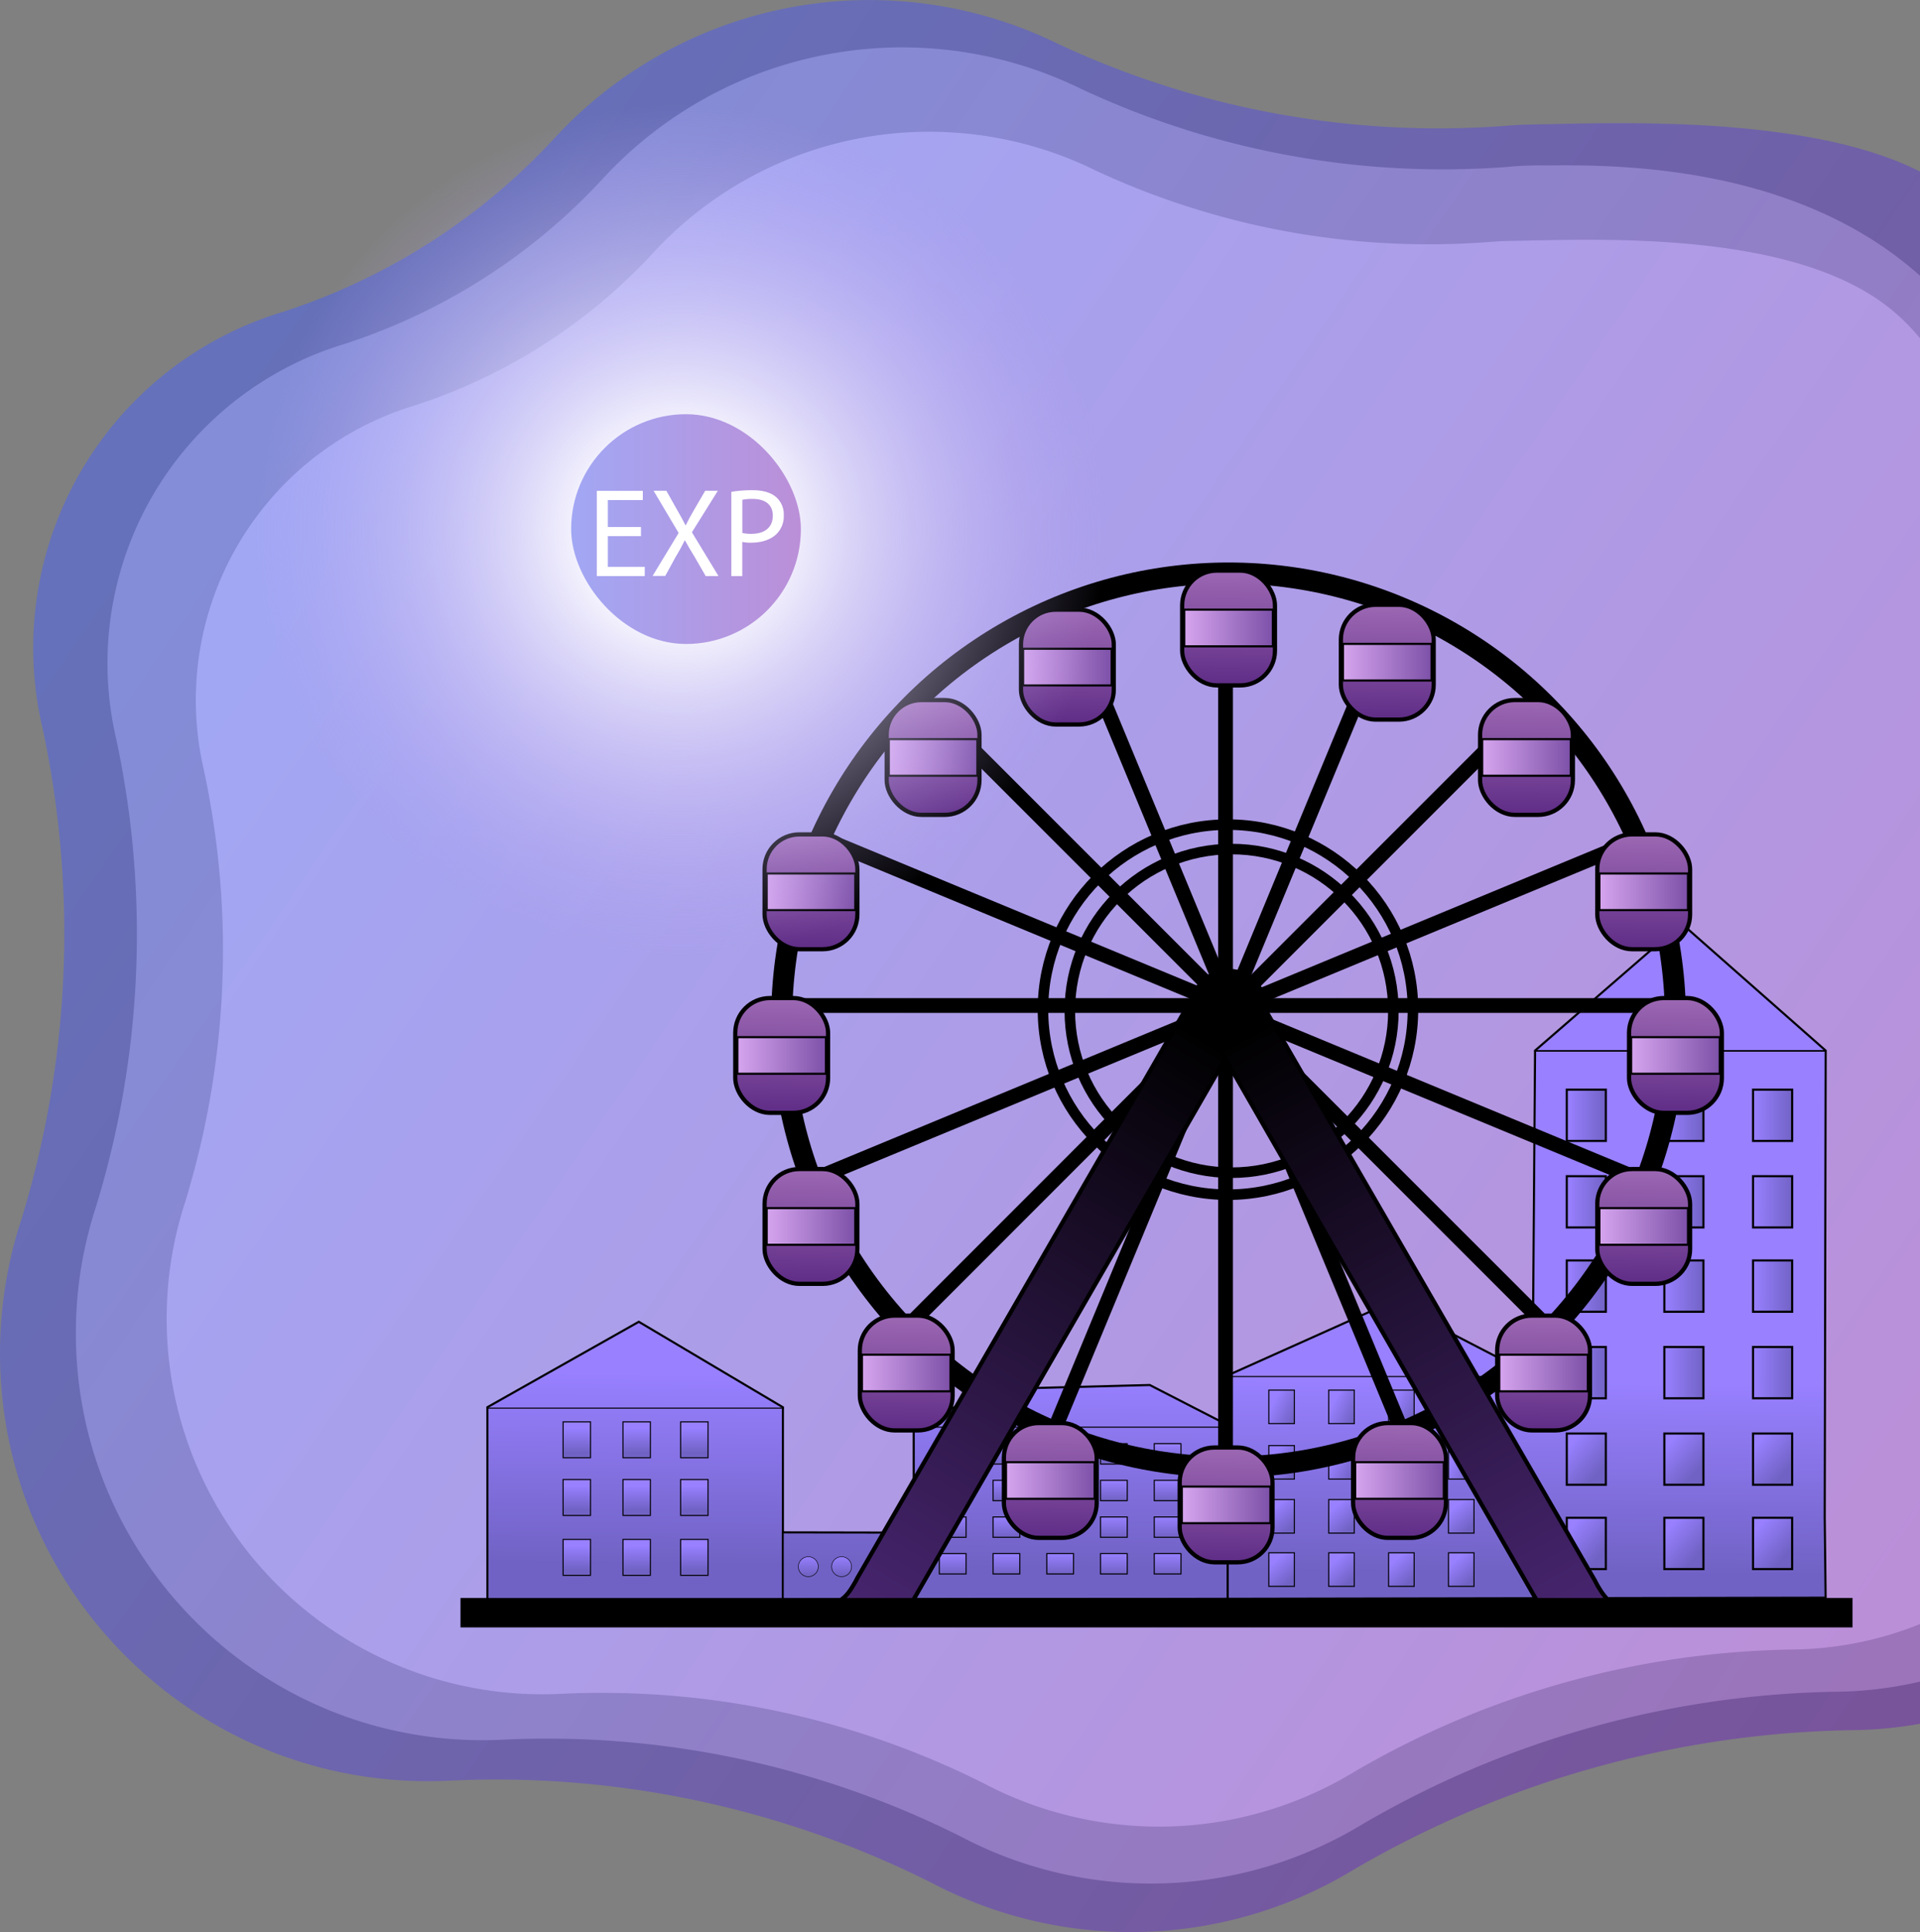 <svg xmlns="http://www.w3.org/2000/svg" xmlns:xlink="http://www.w3.org/1999/xlink" width="911" height="916.48" viewBox="0 0 911 916.48">
  <rect x="0" y="0" width="911" height="916.48" fill="#808080" stroke="none"/>
  <defs>
    <linearGradient id="Безымянный_градиент_20" data-name="Безымянный градиент 20" x1="105.37" y1="174.42" x2="939.32" y2="747.58" gradientUnits="userSpaceOnUse">
      <stop offset="0" stop-color="#6571ba"/>
      <stop offset="1" stop-color="#78549b"/>
    </linearGradient>
    <linearGradient id="Безымянный_градиент_19" data-name="Безымянный градиент 19" x1="130.92" y1="196.14" x2="928.63" y2="744.39" gradientUnits="userSpaceOnUse">
      <stop offset="0" stop-color="#848dd8"/>
      <stop offset="1" stop-color="#9b74ba"/>
    </linearGradient>
    <linearGradient id="Безымянный_градиент_37" data-name="Безымянный градиент 37" x1="172.11" y1="215.62" x2="920.8" y2="730.19" gradientUnits="userSpaceOnUse">
      <stop offset="0" stop-color="#a2a7f4"/>
      <stop offset="1" stop-color="#bb8fd8"/>
    </linearGradient>
    <linearGradient id="Безымянный_градиент_28" data-name="Безымянный градиент 28" x1="548.43" y1="744.36" x2="550.17" y2="570.15" gradientUnits="userSpaceOnUse">
      <stop offset="0" stop-color="#7062c4"/>
      <stop offset="0.52" stop-color="#9880ff"/>
    </linearGradient>
    <linearGradient id="Безымянный_градиент_28-2" x1="726.66" y1="752.46" x2="727.21" y2="697.04" xlink:href="#Безымянный_градиент_28"/>
    <linearGradient id="Безымянный_градиент_23" data-name="Безымянный градиент 23" x1="273.69" y1="688.88" x2="273.67" y2="677.56" gradientUnits="userSpaceOnUse">
      <stop offset="0" stop-color="#7062c4"/>
      <stop offset="1" stop-color="#9880ff"/>
    </linearGradient>
    <linearGradient id="Безымянный_градиент_23-2" x1="329.46" y1="744.66" x2="329.44" y2="733.33" xlink:href="#Безымянный_градиент_23"/>
    <linearGradient id="Безымянный_градиент_23-3" x1="302.1" y1="744.66" x2="302.08" y2="733.33" xlink:href="#Безымянный_градиент_23"/>
    <linearGradient id="Безымянный_градиент_23-4" x1="273.69" y1="744.66" x2="273.67" y2="733.33" xlink:href="#Безымянный_градиент_23"/>
    <linearGradient id="Безымянный_градиент_23-5" x1="329.46" y1="716.24" x2="329.44" y2="704.92" xlink:href="#Безымянный_градиент_23"/>
    <linearGradient id="Безымянный_градиент_23-6" x1="302.1" y1="716.24" x2="302.08" y2="704.92" xlink:href="#Безымянный_градиент_23"/>
    <linearGradient id="Безымянный_градиент_23-7" x1="273.69" y1="716.24" x2="273.67" y2="704.92" xlink:href="#Безымянный_градиент_23"/>
    <linearGradient id="Безымянный_градиент_23-8" x1="329.46" y1="688.88" x2="329.44" y2="677.56" xlink:href="#Безымянный_градиент_23"/>
    <linearGradient id="Безымянный_градиент_23-9" x1="302.1" y1="688.88" x2="302.08" y2="677.56" xlink:href="#Безымянный_градиент_23"/>
    <linearGradient id="Безымянный_градиент_23-10" x1="615.08" y1="670.96" x2="604.31" y2="665.41" xlink:href="#Безымянный_градиент_23"/>
    <linearGradient id="Безымянный_градиент_23-11" x1="643.5" y1="697.26" x2="632.72" y2="691.72" xlink:href="#Безымянный_градиент_23"/>
    <linearGradient id="Безымянный_градиент_23-12" x1="671.91" y1="697.26" x2="661.13" y2="691.72" xlink:href="#Безымянный_градиент_23"/>
    <linearGradient id="Безымянный_градиент_23-13" x1="700.32" y1="697.26" x2="689.55" y2="691.72" xlink:href="#Безымянный_градиент_23"/>
    <linearGradient id="Безымянный_градиент_23-14" x1="615.08" y1="697.26" x2="604.31" y2="691.72" xlink:href="#Безымянный_градиент_23"/>
    <linearGradient id="Безымянный_градиент_23-15" x1="643.5" y1="670.96" x2="632.72" y2="665.41" xlink:href="#Безымянный_градиент_23"/>
    <linearGradient id="Безымянный_градиент_23-16" x1="671.91" y1="670.96" x2="661.13" y2="665.41" xlink:href="#Безымянный_градиент_23"/>
    <linearGradient id="Безымянный_градиент_23-17" x1="701.38" y1="670.96" x2="690.6" y2="665.41" xlink:href="#Безымянный_градиент_23"/>
    <linearGradient id="Безымянный_градиент_23-18" x1="612.59" y1="724.58" x2="604.75" y2="715.34" xlink:href="#Безымянный_градиент_23"/>
    <linearGradient id="Безымянный_градиент_23-19" x1="612.59" y1="749.83" x2="604.75" y2="740.59" xlink:href="#Безымянный_градиент_23"/>
    <linearGradient id="Безымянный_градиент_23-20" x1="641.01" y1="749.83" x2="633.16" y2="740.59" xlink:href="#Безымянный_градиент_23"/>
    <linearGradient id="Безымянный_градиент_23-21" x1="669.42" y1="749.83" x2="661.57" y2="740.59" xlink:href="#Безымянный_градиент_23"/>
    <linearGradient id="Безымянный_градиент_23-22" x1="697.83" y1="749.83" x2="689.99" y2="740.59" xlink:href="#Безымянный_градиент_23"/>
    <linearGradient id="Безымянный_градиент_23-23" x1="641.01" y1="724.58" x2="633.16" y2="715.34" xlink:href="#Безымянный_градиент_23"/>
    <linearGradient id="Безымянный_градиент_23-24" x1="669.42" y1="724.58" x2="661.57" y2="715.34" xlink:href="#Безымянный_градиент_23"/>
    <linearGradient id="Безымянный_градиент_23-25" x1="697.83" y1="724.58" x2="689.99" y2="715.34" xlink:href="#Безымянный_градиент_23"/>
    <linearGradient id="Безымянный_градиент_23-26" x1="762.48" y1="529.05" x2="743.94" y2="529.07" xlink:href="#Безымянный_градиент_23"/>
    <linearGradient id="Безымянный_градиент_23-27" x1="808.78" y1="529.05" x2="790.24" y2="529.07" xlink:href="#Безымянный_градиент_23"/>
    <linearGradient id="Безымянный_градиент_23-28" x1="850.87" y1="529.05" x2="832.34" y2="529.07" xlink:href="#Безымянный_градиент_23"/>
    <linearGradient id="Безымянный_градиент_23-29" x1="762.48" y1="570.09" x2="743.94" y2="570.11" xlink:href="#Безымянный_градиент_23"/>
    <linearGradient id="Безымянный_градиент_23-30" x1="762.48" y1="610.08" x2="743.94" y2="610.1" xlink:href="#Безымянный_градиент_23"/>
    <linearGradient id="Безымянный_градиент_23-31" x1="762.48" y1="651.12" x2="743.94" y2="651.14" xlink:href="#Безымянный_градиент_23"/>
    <linearGradient id="Безымянный_градиент_23-32" x1="758.86" y1="697.69" x2="745.02" y2="685.35" xlink:href="#Безымянный_градиент_23"/>
    <linearGradient id="Безымянный_градиент_23-33" x1="758.86" y1="737.67" x2="745.02" y2="725.34" xlink:href="#Безымянный_градиент_23"/>
    <linearGradient id="Безымянный_градиент_23-34" x1="805.16" y1="737.67" x2="791.32" y2="725.34" xlink:href="#Безымянный_градиент_23"/>
    <linearGradient id="Безымянный_градиент_23-35" x1="847.26" y1="737.67" x2="833.42" y2="725.34" xlink:href="#Безымянный_градиент_23"/>
    <linearGradient id="Безымянный_градиент_23-36" x1="805.16" y1="697.69" x2="791.32" y2="685.35" xlink:href="#Безымянный_градиент_23"/>
    <linearGradient id="Безымянный_градиент_23-37" x1="847.26" y1="697.69" x2="833.42" y2="685.35" xlink:href="#Безымянный_градиент_23"/>
    <linearGradient id="Безымянный_градиент_23-38" x1="808.78" y1="651.12" x2="790.24" y2="651.14" xlink:href="#Безымянный_градиент_23"/>
    <linearGradient id="Безымянный_градиент_23-39" x1="850.87" y1="651.12" x2="832.34" y2="651.14" xlink:href="#Безымянный_градиент_23"/>
    <linearGradient id="Безымянный_градиент_23-40" x1="808.78" y1="610.08" x2="790.24" y2="610.1" xlink:href="#Безымянный_градиент_23"/>
    <linearGradient id="Безымянный_градиент_23-41" x1="850.87" y1="610.08" x2="832.34" y2="610.1" xlink:href="#Безымянный_градиент_23"/>
    <linearGradient id="Безымянный_градиент_23-42" x1="808.78" y1="570.09" x2="790.24" y2="570.11" xlink:href="#Безымянный_градиент_23"/>
    <linearGradient id="Безымянный_градиент_23-43" x1="850.87" y1="570.09" x2="832.34" y2="570.11" xlink:href="#Безымянный_градиент_23"/>
    <linearGradient id="Безымянный_градиент_23-44" x1="387.94" y1="963.41" x2="397.59" y2="963.41" gradientTransform="translate(161.23 -273.76)" xlink:href="#Безымянный_градиент_23"/>
    <linearGradient id="Безымянный_градиент_23-45" x1="387.94" y1="937.92" x2="397.59" y2="937.92" gradientTransform="translate(135.74 -248.27)" xlink:href="#Безымянный_градиент_23"/>
    <linearGradient id="Безымянный_градиент_23-46" x1="387.94" y1="912.43" x2="397.59" y2="912.43" gradientTransform="translate(110.25 -222.78)" xlink:href="#Безымянный_градиент_23"/>
    <linearGradient id="Безымянный_градиент_23-47" x1="387.94" y1="886.94" x2="397.59" y2="886.94" gradientTransform="translate(84.76 -197.29)" xlink:href="#Безымянный_градиент_23"/>
    <linearGradient id="Безымянный_градиент_23-48" x1="387.94" y1="861.45" x2="397.59" y2="861.45" gradientTransform="translate(59.27 -171.8)" xlink:href="#Безымянный_градиент_23"/>
    <linearGradient id="Безымянный_градиент_23-49" x1="370.56" y1="963.41" x2="380.21" y2="963.41" gradientTransform="translate(178.61 -256.38)" xlink:href="#Безымянный_градиент_23"/>
    <linearGradient id="Безымянный_градиент_23-50" x1="370.56" y1="937.92" x2="380.21" y2="937.92" gradientTransform="translate(153.12 -230.89)" xlink:href="#Безымянный_градиент_23"/>
    <linearGradient id="Безымянный_градиент_23-51" x1="370.56" y1="912.43" x2="380.21" y2="912.43" gradientTransform="translate(127.63 -205.4)" xlink:href="#Безымянный_градиент_23"/>
    <linearGradient id="Безымянный_градиент_23-52" x1="370.56" y1="886.94" x2="380.21" y2="886.94" gradientTransform="translate(102.14 -179.91)" xlink:href="#Безымянный_градиент_23"/>
    <linearGradient id="Безымянный_градиент_23-53" x1="370.56" y1="861.45" x2="380.21" y2="861.45" gradientTransform="translate(76.65 -154.42)" xlink:href="#Безымянный_градиент_23"/>
    <linearGradient id="Безымянный_градиент_23-54" x1="353.18" y1="963.41" x2="362.83" y2="963.41" gradientTransform="translate(195.99 -239)" xlink:href="#Безымянный_градиент_23"/>
    <linearGradient id="Безымянный_градиент_23-55" x1="353.18" y1="937.92" x2="362.83" y2="937.92" gradientTransform="translate(170.5 -213.51)" xlink:href="#Безымянный_градиент_23"/>
    <linearGradient id="Безымянный_градиент_23-56" x1="353.18" y1="912.43" x2="362.83" y2="912.43" gradientTransform="translate(145.01 -188.02)" xlink:href="#Безымянный_градиент_23"/>
    <linearGradient id="Безымянный_градиент_23-57" x1="353.18" y1="886.94" x2="362.83" y2="886.94" gradientTransform="translate(119.52 -162.53)" xlink:href="#Безымянный_градиент_23"/>
    <linearGradient id="Безымянный_градиент_23-58" x1="353.18" y1="861.45" x2="362.83" y2="861.45" gradientTransform="translate(94.03 -137.04)" xlink:href="#Безымянный_градиент_23"/>
    <linearGradient id="Безымянный_градиент_23-59" x1="335.8" y1="963.41" x2="345.45" y2="963.41" gradientTransform="translate(213.37 -221.62)" xlink:href="#Безымянный_градиент_23"/>
    <linearGradient id="Безымянный_градиент_23-60" x1="335.8" y1="937.92" x2="345.45" y2="937.92" gradientTransform="translate(187.88 -196.13)" xlink:href="#Безымянный_градиент_23"/>
    <linearGradient id="Безымянный_градиент_23-61" x1="335.8" y1="912.43" x2="345.45" y2="912.43" gradientTransform="translate(162.39 -170.64)" xlink:href="#Безымянный_градиент_23"/>
    <linearGradient id="Безымянный_градиент_23-62" x1="335.8" y1="886.94" x2="345.45" y2="886.94" gradientTransform="translate(136.9 -145.15)" xlink:href="#Безымянный_градиент_23"/>
    <linearGradient id="Безымянный_градиент_23-63" x1="335.8" y1="861.45" x2="345.45" y2="861.45" gradientTransform="translate(111.41 -119.66)" xlink:href="#Безымянный_градиент_23"/>
    <linearGradient id="Безымянный_градиент_2" data-name="Безымянный градиент 2" x1="437.59" y1="404.5" x2="583.43" y2="404.5" gradientUnits="userSpaceOnUse">
      <stop offset="0" stop-color="#5c3689"/>
      <stop offset="1" stop-color="#bb8fd8"/>
    </linearGradient>
    <linearGradient id="Безымянный_градиент_37-2" x1="537.9" y1="167.41" x2="630.15" y2="230.81" gradientTransform="translate(106.84 827.19) rotate(-45)" xlink:href="#Безымянный_градиент_37"/>
    <linearGradient id="Безымянный_градиент_37-3" x1="643.29" y1="417.72" x2="735.53" y2="481.11" gradientTransform="translate(336.29 -250.68) rotate(45)" xlink:href="#Безымянный_градиент_37"/>
    <linearGradient id="Безымянный_градиент_2-2" x1="503.49" y1="379.01" x2="582.41" y2="379.01" xlink:href="#Безымянный_градиент_2"/>
    <linearGradient id="Безымянный_градиент_37-4" x1="712.36" y1="641.37" x2="804.6" y2="704.77" gradientTransform="translate(-333.64 248.02) rotate(-22.5)" xlink:href="#Безымянный_градиент_37"/>
    <linearGradient id="Безымянный_градиент_2-3" x1="389.75" y1="436.94" x2="580.29" y2="436.94" xlink:href="#Безымянный_градиент_2"/>
    <linearGradient id="Безымянный_градиент_2-4" x1="385.11" y1="520.37" x2="575.66" y2="520.37" xlink:href="#Безымянный_градиент_2"/>
    <linearGradient id="Безымянный_градиент_37-5" x1="606.41" y1="441.89" x2="698.65" y2="505.28" gradientTransform="translate(1367.55 97.92) rotate(112.5)" xlink:href="#Безымянный_градиент_37"/>
    <linearGradient id="Безымянный_градиент_37-6" x1="853.52" y1="639.45" x2="945.76" y2="702.84" gradientTransform="translate(956.48 -649.27) rotate(67.5)" xlink:href="#Безымянный_градиент_37"/>
    <linearGradient id="Безымянный_градиент_37-7" x1="840.05" y1="516.52" x2="932.29" y2="579.92" gradientTransform="translate(15.48 -464.91) rotate(22.5)" xlink:href="#Безымянный_градиент_37"/>
    <linearGradient id="Безымянный_градиент_37-8" x1="839.76" y1="739.87" x2="932" y2="803.27" gradientTransform="translate(15.48 -464.91) rotate(22.5)" xlink:href="#Безымянный_градиент_37"/>
    <linearGradient id="Безымянный_градиент_37-9" x1="644.1" y1="205.52" x2="736.35" y2="268.92" gradientTransform="translate(336.29 -250.68) rotate(45)" xlink:href="#Безымянный_градиент_37"/>
    <linearGradient id="Безымянный_градиент_5" data-name="Безымянный градиент 5" x1="583.24" y1="272.98" x2="582.59" y2="323.94" gradientUnits="userSpaceOnUse">
      <stop offset="0" stop-color="#9a66b2"/>
      <stop offset="1" stop-color="#602e87"/>
    </linearGradient>
    <linearGradient id="Безымянный_градиент_7" data-name="Безымянный градиент 7" x1="561.91" y1="297.9" x2="603.94" y2="297.9" gradientUnits="userSpaceOnUse">
      <stop offset="0" stop-color="#d6a5ef"/>
      <stop offset="1" stop-color="#7d51a8"/>
    </linearGradient>
    <linearGradient id="Безымянный_градиент_5-2" x1="658.56" y1="289.2" x2="657.91" y2="340.16" xlink:href="#Безымянный_градиент_5"/>
    <linearGradient id="Безымянный_градиент_7-2" x1="637.22" y1="314.12" x2="679.25" y2="314.12" xlink:href="#Безымянный_градиент_7"/>
    <linearGradient id="Безымянный_градиент_5-3" x1="506.77" y1="291.52" x2="506.12" y2="342.47" xlink:href="#Безымянный_градиент_5"/>
    <linearGradient id="Безымянный_градиент_7-3" x1="485.44" y1="316.44" x2="527.47" y2="316.44" xlink:href="#Безымянный_градиент_7"/>
    <linearGradient id="Безымянный_градиент_5-4" x1="443.04" y1="334.39" x2="442.39" y2="385.35" xlink:href="#Безымянный_градиент_5"/>
    <linearGradient id="Безымянный_градиент_7-4" x1="421.71" y1="359.31" x2="463.74" y2="359.31" xlink:href="#Безымянный_градиент_7"/>
    <linearGradient id="Безымянный_градиент_5-5" x1="385.11" y1="398.12" x2="384.46" y2="449.07" xlink:href="#Безымянный_градиент_5"/>
    <linearGradient id="Безымянный_градиент_7-5" x1="363.78" y1="423.04" x2="405.81" y2="423.04" xlink:href="#Безымянный_градиент_7"/>
    <linearGradient id="Безымянный_градиент_5-6" x1="371.21" y1="475.75" x2="370.56" y2="526.7" xlink:href="#Безымянный_градиент_5"/>
    <linearGradient id="Безымянный_градиент_7-6" x1="349.87" y1="500.67" x2="391.9" y2="500.67" xlink:href="#Безымянный_градиент_7"/>
    <linearGradient id="Безымянный_градиент_5-7" x1="385.11" y1="556.85" x2="384.46" y2="607.81" xlink:href="#Безымянный_градиент_5"/>
    <linearGradient id="Безымянный_градиент_7-7" x1="363.78" y1="581.78" x2="405.81" y2="581.78" xlink:href="#Безымянный_градиент_7"/>
    <linearGradient id="Безымянный_градиент_5-8" x1="430.3" y1="626.37" x2="429.65" y2="677.33" xlink:href="#Безымянный_градиент_5"/>
    <linearGradient id="Безымянный_градиент_7-8" x1="408.97" y1="651.3" x2="451" y2="651.3" xlink:href="#Безымянный_градиент_7"/>
    <linearGradient id="Безымянный_градиент_5-9" x1="724.6" y1="334.39" x2="723.95" y2="385.35" xlink:href="#Безымянный_градиент_5"/>
    <linearGradient id="Безымянный_градиент_7-9" x1="703.27" y1="359.31" x2="745.3" y2="359.31" xlink:href="#Безымянный_градиент_7"/>
    <linearGradient id="Безымянный_градиент_5-10" x1="780.22" y1="398.12" x2="779.57" y2="449.07" xlink:href="#Безымянный_градиент_5"/>
    <linearGradient id="Безымянный_градиент_7-10" x1="758.89" y1="423.04" x2="800.91" y2="423.04" xlink:href="#Безымянный_градиент_7"/>
    <linearGradient id="Безымянный_градиент_5-11" x1="795.28" y1="475.75" x2="794.63" y2="526.7" xlink:href="#Безымянный_градиент_5"/>
    <linearGradient id="Безымянный_градиент_7-11" x1="773.95" y1="500.67" x2="815.98" y2="500.67" xlink:href="#Безымянный_градиент_7"/>
    <linearGradient id="Безымянный_градиент_5-12" x1="780.22" y1="556.85" x2="779.57" y2="607.81" xlink:href="#Безымянный_градиент_5"/>
    <linearGradient id="Безымянный_градиент_7-12" x1="758.89" y1="581.78" x2="800.91" y2="581.78" xlink:href="#Безымянный_градиент_7"/>
    <linearGradient id="Безымянный_градиент_5-13" x1="732.71" y1="626.37" x2="732.06" y2="677.33" xlink:href="#Безымянный_градиент_5"/>
    <linearGradient id="Безымянный_градиент_7-13" x1="711.38" y1="651.3" x2="753.41" y2="651.3" xlink:href="#Безымянный_градиент_7"/>
    <linearGradient id="Безымянный_градиент_5-14" x1="664.35" y1="677.36" x2="663.7" y2="728.31" xlink:href="#Безымянный_градиент_5"/>
    <linearGradient id="Безымянный_градиент_7-14" x1="643.02" y1="702.28" x2="685.05" y2="702.28" xlink:href="#Безымянный_градиент_7"/>
    <linearGradient id="Безымянный_градиент_5-15" x1="498.66" y1="677.36" x2="498.01" y2="728.31" xlink:href="#Безымянный_градиент_5"/>
    <linearGradient id="Безымянный_градиент_7-15" x1="477.33" y1="702.28" x2="519.36" y2="702.28" xlink:href="#Безымянный_градиент_7"/>
    <linearGradient id="Безымянный_градиент_5-16" x1="582.08" y1="688.94" x2="581.43" y2="739.9" xlink:href="#Безымянный_градиент_5"/>
    <linearGradient id="Безымянный_градиент_7-16" x1="560.75" y1="713.86" x2="602.78" y2="713.86" xlink:href="#Безымянный_градиент_7"/>
    <linearGradient id="Безымянный_градиент_17" data-name="Безымянный градиент 17" x1="560.57" y1="490.22" x2="555.16" y2="773.44" gradientTransform="matrix(0.81, 0.47, -0.55, 0.95, 392.08, -235.81)" gradientUnits="userSpaceOnUse">
      <stop offset="0"/>
      <stop offset="1" stop-color="#46246d"/>
    </linearGradient>
    <linearGradient id="Безымянный_градиент_17-2" x1="745.28" y1="442.92" x2="739.88" y2="725.51" gradientTransform="matrix(0.81, -0.47, 0.55, 0.95, -249.63, 414.59)" xlink:href="#Безымянный_градиент_17"/>
    <linearGradient id="Безымянный_градиент_37-10" x1="222" y1="765" x2="875.49" y2="765" xlink:href="#Безымянный_градиент_37"/>
    <radialGradient id="Безымянный_градиент_39" data-name="Безымянный градиент 39" cx="323" cy="251.48" r="202" gradientUnits="userSpaceOnUse">
      <stop offset="0.19" stop-color="#fff"/>
      <stop offset="0.4" stop-color="#ece7fb" stop-opacity="0.73"/>
      <stop offset="0.82" stop-color="#c9b9f5" stop-opacity="0.21"/>
      <stop offset="1" stop-color="#bba7f2" stop-opacity="0"/>
    </radialGradient>
    <linearGradient id="Безымянный_градиент_37-11" x1="271" y1="250.98" x2="380" y2="250.98" xlink:href="#Безымянный_градиент_37"/>
    <linearGradient id="Безымянный_градиент_23-64" x1="383.58" y1="747.13" x2="383.47" y2="738.05" xlink:href="#Безымянный_градиент_23"/>
    <linearGradient id="Безымянный_градиент_23-65" x1="399.36" y1="747.13" x2="399.26" y2="738.05" xlink:href="#Безымянный_градиент_23"/>
  </defs>
  <title>Ресурс 15</title>
  <g id="Слой_2" data-name="Слой 2">
    <g id="Слой_1-2" data-name="Слой 1">
      <path d="M911,817.69V81.39C860.84,56,777.27,57.91,733.92,58.92c-11.93.28-8.84,0-19.59.77a425.91,425.91,0,0,1-212.54-39,203.17,203.17,0,0,0-238.6,44.75h0A302.09,302.09,0,0,1,134.06,148,166.42,166.42,0,0,0,20.13,345.14a463.61,463.61,0,0,1-10,233.41A202.89,202.89,0,0,0,0,641.85C0,754,90.92,844.93,203.08,844.93c3.32,0,6.61-.09,9.89-.24h0a460.23,460.23,0,0,1,229.59,48.72A203.3,203.3,0,0,0,642,887.07a484.2,484.2,0,0,1,237.8-66.36v0A191.41,191.41,0,0,0,911,817.69Z" fill="url(#Безымянный_градиент_20)"/>
      <path d="M911,797.69V130.82C851.4,77.41,765,78.19,733.5,78.48a159.31,159.31,0,0,0-18.62.73,404.82,404.82,0,0,1-202-37.09A193.07,193.07,0,0,0,286.13,84.65h0a287.2,287.2,0,0,1-122.72,78.53A158.18,158.18,0,0,0,55.13,350.49a440.76,440.76,0,0,1-9.55,221.83A192.67,192.67,0,0,0,36,632.48c0,106.59,86.41,193,193,193,3.15,0,6.29-.08,9.4-.23h0a437.43,437.43,0,0,1,218.19,46.3,193.21,193.21,0,0,0,189.5-6,460.18,460.18,0,0,1,226-63.07h0A182,182,0,0,0,911,797.69Z" fill="url(#Безымянный_градиент_19)"/>
      <path d="M911,770.4V160.47a96.32,96.32,0,0,0-18-17c-44.46-32.09-124.84-30.31-170.08-29.31-10.21.23-7.53,0-17.19.68A373.68,373.68,0,0,1,519.28,80.61,178.21,178.21,0,0,0,310,119.86h0a265.11,265.11,0,0,1-113.27,72.5,146,146,0,0,0-100,172.91A406.69,406.69,0,0,1,87.92,570,178.25,178.25,0,0,0,257.23,803.71c2.91,0,5.81-.07,8.68-.21h0a403.85,403.85,0,0,1,201.41,42.74,178.35,178.35,0,0,0,174.92-5.56,424.73,424.73,0,0,1,208.62-58.22h0A167,167,0,0,0,911,770.4Z" fill="url(#Безымянный_градиент_37)"/>
      <path d="M231.27,759.05V667.52L303.11,627l68.36,40.56q0,29.67,0,59.34l62.07.12V678l35-19,77-2,37,19-.15-23.52L660,617.7l67.2,34.76q.59-77.06,1.16-154.11l69.52-60.25,68.36,60.25Q866,609,865.79,719.66q.23,19.11.43,38.23l-495.31.91Z" stroke="#000" stroke-miterlimit="10" fill="url(#Безымянный_градиент_28)"/>
      <path d="M727.12,654.25v0Z" stroke="#000" stroke-miterlimit="10" fill="url(#Безымянный_градиент_28-2)"/>
      <g>
        <rect x="267.19" y="674.47" width="12.98" height="17.03" stroke="#000" stroke-miterlimit="10" stroke-width="0.5" fill="url(#Безымянный_градиент_23)"/>
        <rect x="322.96" y="730.24" width="12.98" height="17.03" stroke="#000" stroke-miterlimit="10" stroke-width="0.5" fill="url(#Безымянный_градиент_23-2)"/>
        <rect x="295.6" y="730.24" width="12.98" height="17.03" stroke="#000" stroke-miterlimit="10" stroke-width="0.5" fill="url(#Безымянный_градиент_23-3)"/>
        <rect x="267.19" y="730.24" width="12.98" height="17.03" stroke="#000" stroke-miterlimit="10" stroke-width="0.5" fill="url(#Безымянный_градиент_23-4)"/>
        <rect x="322.96" y="701.83" width="12.98" height="17.03" stroke="#000" stroke-miterlimit="10" stroke-width="0.5" fill="url(#Безымянный_градиент_23-5)"/>
        <rect x="295.6" y="701.83" width="12.98" height="17.03" stroke="#000" stroke-miterlimit="10" stroke-width="0.5" fill="url(#Безымянный_градиент_23-6)"/>
        <rect x="267.19" y="701.83" width="12.98" height="17.03" stroke="#000" stroke-miterlimit="10" stroke-width="0.5" fill="url(#Безымянный_градиент_23-7)"/>
        <rect x="322.96" y="674.47" width="12.98" height="17.03" stroke="#000" stroke-miterlimit="10" stroke-width="0.5" fill="url(#Безымянный_градиент_23-8)"/>
        <rect x="295.6" y="674.47" width="12.98" height="17.03" stroke="#000" stroke-miterlimit="10" stroke-width="0.5" fill="url(#Безымянный_градиент_23-9)"/>
      </g>
      <g>
        <g>
          <rect x="602.04" y="659.41" width="12.12" height="15.91" stroke="#000" stroke-miterlimit="10" stroke-width="0.5" fill="url(#Безымянный_градиент_23-10)"/>
          <rect x="630.46" y="685.72" width="12.12" height="15.91" stroke="#000" stroke-miterlimit="10" stroke-width="0.5" fill="url(#Безымянный_градиент_23-11)"/>
          <rect x="658.87" y="685.72" width="12.12" height="15.91" stroke="#000" stroke-miterlimit="10" stroke-width="0.5" fill="url(#Безымянный_градиент_23-12)"/>
          <rect x="687.28" y="685.72" width="12.12" height="15.91" stroke="#000" stroke-miterlimit="10" stroke-width="0.5" fill="url(#Безымянный_градиент_23-13)"/>
          <rect x="602.04" y="685.72" width="12.12" height="15.91" stroke="#000" stroke-miterlimit="10" stroke-width="0.5" fill="url(#Безымянный_градиент_23-14)"/>
          <rect x="630.46" y="659.41" width="12.12" height="15.91" stroke="#000" stroke-miterlimit="10" stroke-width="0.5" fill="url(#Безымянный_градиент_23-15)"/>
          <rect x="658.87" y="659.41" width="12.12" height="15.91" stroke="#000" stroke-miterlimit="10" stroke-width="0.5" fill="url(#Безымянный_градиент_23-16)"/>
          <rect x="688.34" y="659.41" width="12.12" height="15.91" stroke="#000" stroke-miterlimit="10" stroke-width="0.5" fill="url(#Безымянный_градиент_23-17)"/>
        </g>
        <g>
          <rect x="602.04" y="711.33" width="12.12" height="15.91" stroke="#000" stroke-miterlimit="10" stroke-width="0.5" fill="url(#Безымянный_градиент_23-18)"/>
          <rect x="602.04" y="736.59" width="12.12" height="15.91" stroke="#000" stroke-miterlimit="10" stroke-width="0.5" fill="url(#Безымянный_градиент_23-19)"/>
          <rect x="630.46" y="736.59" width="12.12" height="15.91" stroke="#000" stroke-miterlimit="10" stroke-width="0.5" fill="url(#Безымянный_градиент_23-20)"/>
          <rect x="658.87" y="736.59" width="12.12" height="15.91" stroke="#000" stroke-miterlimit="10" stroke-width="0.5" fill="url(#Безымянный_градиент_23-21)"/>
          <rect x="687.28" y="736.59" width="12.12" height="15.91" stroke="#000" stroke-miterlimit="10" stroke-width="0.5" fill="url(#Безымянный_градиент_23-22)"/>
          <rect x="630.46" y="711.33" width="12.12" height="15.91" stroke="#000" stroke-miterlimit="10" stroke-width="0.5" fill="url(#Безымянный_градиент_23-23)"/>
          <rect x="658.87" y="711.33" width="12.12" height="15.91" stroke="#000" stroke-miterlimit="10" stroke-width="0.5" fill="url(#Безымянный_градиент_23-24)"/>
          <rect x="687.28" y="711.33" width="12.12" height="15.91" stroke="#000" stroke-miterlimit="10" stroke-width="0.5" fill="url(#Безымянный_градиент_23-25)"/>
        </g>
      </g>
      <rect x="440" y="676.73" width="141" height="0.5"/>
      <rect x="583" y="652.73" width="141" height="0.5"/>
      <rect x="728" y="498.11" width="138" height="0.75"/>
      <g>
        <rect x="743.4" y="516.89" width="18.54" height="24.33" stroke="#000" stroke-miterlimit="10" fill="url(#Безымянный_градиент_23-26)"/>
        <rect x="789.7" y="516.89" width="18.54" height="24.33" stroke="#000" stroke-miterlimit="10" fill="url(#Безымянный_градиент_23-27)"/>
        <rect x="831.8" y="516.89" width="18.54" height="24.33" stroke="#000" stroke-miterlimit="10" fill="url(#Безымянный_градиент_23-28)"/>
        <rect x="743.4" y="557.93" width="18.54" height="24.33" stroke="#000" stroke-miterlimit="10" fill="url(#Безымянный_градиент_23-29)"/>
        <rect x="743.4" y="597.92" width="18.54" height="24.33" stroke="#000" stroke-miterlimit="10" fill="url(#Безымянный_градиент_23-30)"/>
        <rect x="743.4" y="638.96" width="18.54" height="24.33" stroke="#000" stroke-miterlimit="10" fill="url(#Безымянный_градиент_23-31)"/>
        <rect x="743.4" y="680" width="18.54" height="24.33" stroke="#000" stroke-miterlimit="10" fill="url(#Безымянный_градиент_23-32)"/>
        <rect x="743.4" y="719.99" width="18.54" height="24.33" stroke="#000" stroke-miterlimit="10" fill="url(#Безымянный_градиент_23-33)"/>
        <rect x="789.7" y="719.99" width="18.54" height="24.33" stroke="#000" stroke-miterlimit="10" fill="url(#Безымянный_градиент_23-34)"/>
        <rect x="831.8" y="719.99" width="18.54" height="24.33" stroke="#000" stroke-miterlimit="10" fill="url(#Безымянный_градиент_23-35)"/>
        <rect x="789.7" y="680" width="18.54" height="24.33" stroke="#000" stroke-miterlimit="10" fill="url(#Безымянный_градиент_23-36)"/>
        <rect x="831.8" y="680" width="18.54" height="24.33" stroke="#000" stroke-miterlimit="10" fill="url(#Безымянный_градиент_23-37)"/>
        <rect x="789.7" y="638.96" width="18.54" height="24.33" stroke="#000" stroke-miterlimit="10" fill="url(#Безымянный_градиент_23-38)"/>
        <rect x="831.8" y="638.96" width="18.54" height="24.33" stroke="#000" stroke-miterlimit="10" fill="url(#Безымянный_градиент_23-39)"/>
        <rect x="789.7" y="597.92" width="18.54" height="24.33" stroke="#000" stroke-miterlimit="10" fill="url(#Безымянный_градиент_23-40)"/>
        <rect x="831.8" y="597.92" width="18.54" height="24.33" stroke="#000" stroke-miterlimit="10" fill="url(#Безымянный_градиент_23-41)"/>
        <rect x="789.7" y="557.93" width="18.54" height="24.33" stroke="#000" stroke-miterlimit="10" fill="url(#Безымянный_градиент_23-42)"/>
        <rect x="831.8" y="557.93" width="18.54" height="24.33" stroke="#000" stroke-miterlimit="10" fill="url(#Безымянный_градиент_23-43)"/>
      </g>
      <g>
        <rect x="549.17" y="683.32" width="9.66" height="12.67" transform="translate(-135.66 1243.65) rotate(-90)" stroke="#000" stroke-miterlimit="10" stroke-width="0.5" fill="url(#Безымянный_градиент_23-44)"/>
        <rect x="523.68" y="683.32" width="9.66" height="12.67" transform="translate(-161.15 1218.16) rotate(-90)" stroke="#000" stroke-miterlimit="10" stroke-width="0.5" fill="url(#Безымянный_градиент_23-45)"/>
        <rect x="498.19" y="683.32" width="9.66" height="12.67" transform="translate(-186.64 1192.67) rotate(-90)" stroke="#000" stroke-miterlimit="10" stroke-width="0.5" fill="url(#Безымянный_градиент_23-46)"/>
        <rect x="472.7" y="683.32" width="9.66" height="12.67" transform="translate(-212.13 1167.18) rotate(-90)" stroke="#000" stroke-miterlimit="10" stroke-width="0.5" fill="url(#Безымянный_градиент_23-47)"/>
        <rect x="447.2" y="683.32" width="9.66" height="12.67" transform="translate(-237.62 1141.69) rotate(-90)" stroke="#000" stroke-miterlimit="10" stroke-width="0.5" fill="url(#Безымянный_градиент_23-48)"/>
        <rect x="549.17" y="700.7" width="9.66" height="12.67" transform="translate(-153.04 1261.03) rotate(-90)" stroke="#000" stroke-miterlimit="10" stroke-width="0.5" fill="url(#Безымянный_градиент_23-49)"/>
        <rect x="523.68" y="700.7" width="9.66" height="12.67" transform="translate(-178.53 1235.54) rotate(-90)" stroke="#000" stroke-miterlimit="10" stroke-width="0.5" fill="url(#Безымянный_градиент_23-50)"/>
        <rect x="498.19" y="700.7" width="9.66" height="12.67" transform="translate(-204.02 1210.05) rotate(-90)" stroke="#000" stroke-miterlimit="10" stroke-width="0.5" fill="url(#Безымянный_градиент_23-51)"/>
        <rect x="472.7" y="700.7" width="9.66" height="12.67" transform="translate(-229.51 1184.56) rotate(-90)" stroke="#000" stroke-miterlimit="10" stroke-width="0.5" fill="url(#Безымянный_градиент_23-52)"/>
        <rect x="447.2" y="700.7" width="9.66" height="12.67" transform="translate(-255 1159.07) rotate(-90)" stroke="#000" stroke-miterlimit="10" stroke-width="0.5" fill="url(#Безымянный_градиент_23-53)"/>
        <rect x="549.17" y="718.08" width="9.66" height="12.67" transform="translate(-170.42 1278.41) rotate(-90)" stroke="#000" stroke-miterlimit="10" stroke-width="0.5" fill="url(#Безымянный_градиент_23-54)"/>
        <rect x="523.68" y="718.08" width="9.66" height="12.67" transform="translate(-195.91 1252.92) rotate(-90)" stroke="#000" stroke-miterlimit="10" stroke-width="0.5" fill="url(#Безымянный_градиент_23-55)"/>
        <rect x="498.19" y="718.08" width="9.66" height="12.67" transform="translate(-221.4 1227.43) rotate(-90)" stroke="#000" stroke-miterlimit="10" stroke-width="0.5" fill="url(#Безымянный_градиент_23-56)"/>
        <rect x="472.7" y="718.08" width="9.66" height="12.67" transform="translate(-246.89 1201.94) rotate(-90)" stroke="#000" stroke-miterlimit="10" stroke-width="0.5" fill="url(#Безымянный_градиент_23-57)"/>
        <rect x="447.2" y="718.08" width="9.66" height="12.67" transform="translate(-272.38 1176.45) rotate(-90)" stroke="#000" stroke-miterlimit="10" stroke-width="0.5" fill="url(#Безымянный_градиент_23-58)"/>
        <rect x="549.17" y="735.46" width="9.66" height="12.67" transform="translate(-187.8 1295.79) rotate(-90)" stroke="#000" stroke-miterlimit="10" stroke-width="0.5" fill="url(#Безымянный_градиент_23-59)"/>
        <rect x="523.68" y="735.46" width="9.66" height="12.67" transform="translate(-213.29 1270.3) rotate(-90)" stroke="#000" stroke-miterlimit="10" stroke-width="0.5" fill="url(#Безымянный_градиент_23-60)"/>
        <rect x="498.19" y="735.46" width="9.66" height="12.67" transform="translate(-238.78 1244.81) rotate(-90)" stroke="#000" stroke-miterlimit="10" stroke-width="0.5" fill="url(#Безымянный_градиент_23-61)"/>
        <rect x="472.7" y="735.46" width="9.66" height="12.67" transform="translate(-264.27 1219.32) rotate(-90)" stroke="#000" stroke-miterlimit="10" stroke-width="0.5" fill="url(#Безымянный_градиент_23-62)"/>
        <rect x="447.2" y="735.46" width="9.66" height="12.67" transform="translate(-289.76 1193.83) rotate(-90)" stroke="#000" stroke-miterlimit="10" stroke-width="0.5" fill="url(#Безымянный_градиент_23-63)"/>
      </g>
      <circle cx="582.93" cy="483.87" r="212.04" fill="none" stroke="#000" stroke-miterlimit="10" stroke-width="10"/>
      <circle cx="582.93" cy="478.08" r="18.54"/>
      <path d="M437.59,331.58,583.43,477.42Z" stroke="#000" stroke-miterlimit="10" stroke-width="7" fill="url(#Безымянный_градиент_2)"/>
      <path d="M587.06,482.21,732.89,628Z" stroke="#000" stroke-miterlimit="10" stroke-width="7" fill="url(#Безымянный_градиент_37-2)"/>
      <path d="M578.79,481.05,433,626.89Z" stroke="#000" stroke-miterlimit="10" stroke-width="7" fill="url(#Безымянный_градиент_37-3)"/>
      <path d="M503.49,283.74l78.92,190.54Z" stroke="#000" stroke-miterlimit="10" stroke-width="7" fill="url(#Безымянный_градиент_2-2)"/>
      <path d="M584.6,484.19l78.92,190.54Z" stroke="#000" stroke-miterlimit="10" stroke-width="7" fill="url(#Безымянный_градиент_37-4)"/>
      <path d="M389.75,397.48l190.54,78.93Z" stroke="#000" stroke-miterlimit="10" stroke-width="7" fill="url(#Безымянный_градиент_2-3)"/>
      <path d="M385.11,559.83,575.66,480.9Z" stroke="#000" stroke-miterlimit="10" stroke-width="7" fill="url(#Безымянный_градиент_2-4)"/>
      <path d="M776.1,558.67,585.56,479.75Z" stroke="#000" stroke-miterlimit="10" stroke-width="7" fill="url(#Безымянный_градиент_37-5)"/>
      <path d="M776.11,398.64,585.56,477.56Z" stroke="#000" stroke-miterlimit="10" stroke-width="7" fill="url(#Безымянный_градиент_37-6)"/>
      <path d="M663.52,284.9,584.6,475.44Z" stroke="#000" stroke-miterlimit="10" stroke-width="7" fill="url(#Безымянный_градиент_37-7)"/>
      <path d="M577.78,491.14,498.85,681.68Z" stroke="#000" stroke-miterlimit="10" stroke-width="7" fill="url(#Безымянный_градиент_37-8)"/>
      <rect x="478" y="369.48" width="207" height="7" transform="translate(208.52 954.48) rotate(-90)"/>
      <path d="M729.42,331.58,583.58,477.42Z" stroke="#000" stroke-miterlimit="10" stroke-width="7" fill="url(#Безымянный_градиент_37-9)"/>
      <rect x="560.91" y="270.67" width="44.03" height="54.46" rx="16.49" stroke="#000" stroke-miterlimit="10" stroke-width="2" fill="url(#Безымянный_градиент_5)"/>
      <circle cx="584.37" cy="479.52" r="76.76" fill="none" stroke="#000" stroke-miterlimit="10" stroke-width="5"/>
      <circle cx="582.64" cy="478.94" r="87.77" fill="none" stroke="#000" stroke-miterlimit="10" stroke-width="5"/>
      <rect x="561.91" y="289.21" width="42.03" height="17.38" stroke="#000" stroke-miterlimit="10" fill="url(#Безымянный_градиент_7)"/>
      <rect x="636.22" y="286.89" width="44.03" height="54.46" rx="16.49" stroke="#000" stroke-miterlimit="10" stroke-width="2" fill="url(#Безымянный_градиент_5-2)"/>
      <rect x="637.22" y="305.43" width="42.03" height="17.38" stroke="#000" stroke-miterlimit="10" fill="url(#Безымянный_градиент_7-2)"/>
      <rect x="484.44" y="289.21" width="44.03" height="54.46" rx="16.49" stroke="#000" stroke-miterlimit="10" stroke-width="2" fill="url(#Безымянный_градиент_5-3)"/>
      <rect x="485.44" y="307.75" width="42.03" height="17.38" stroke="#000" stroke-miterlimit="10" fill="url(#Безымянный_градиент_7-3)"/>
      <rect x="420.71" y="332.08" width="44.03" height="54.46" rx="16.49" stroke="#000" stroke-miterlimit="10" stroke-width="2" fill="url(#Безымянный_градиент_5-4)"/>
      <rect x="421.71" y="350.62" width="42.03" height="17.38" stroke="#000" stroke-miterlimit="10" fill="url(#Безымянный_градиент_7-4)"/>
      <rect x="362.78" y="395.81" width="44.03" height="54.46" rx="16.49" stroke="#000" stroke-miterlimit="10" stroke-width="2" fill="url(#Безымянный_градиент_5-5)"/>
      <rect x="371" y="473.48" width="207" height="7"/>
      <rect x="478" y="600.48" width="207" height="7" transform="translate(-22.48 1185.48) rotate(-90)"/>
      <rect x="585" y="473.48" width="207" height="7"/>
      <rect x="363.78" y="414.35" width="42.03" height="17.38" stroke="#000" stroke-miterlimit="10" fill="url(#Безымянный_градиент_7-5)"/>
      <rect x="348.87" y="473.44" width="44.03" height="54.46" rx="16.49" stroke="#000" stroke-miterlimit="10" stroke-width="2" fill="url(#Безымянный_градиент_5-6)"/>
      <rect x="349.87" y="491.98" width="42.03" height="17.38" stroke="#000" stroke-miterlimit="10" fill="url(#Безымянный_градиент_7-6)"/>
      <rect x="362.78" y="554.55" width="44.03" height="54.46" rx="16.49" stroke="#000" stroke-miterlimit="10" stroke-width="2" fill="url(#Безымянный_градиент_5-7)"/>
      <rect x="363.78" y="573.09" width="42.03" height="17.38" stroke="#000" stroke-miterlimit="10" fill="url(#Безымянный_градиент_7-7)"/>
      <rect x="407.97" y="624.07" width="44.03" height="54.46" rx="16.49" stroke="#000" stroke-miterlimit="10" stroke-width="2" fill="url(#Безымянный_градиент_5-8)"/>
      <rect x="408.97" y="642.61" width="42.03" height="17.38" stroke="#000" stroke-miterlimit="10" fill="url(#Безымянный_градиент_7-8)"/>
      <rect x="702.27" y="332.08" width="44.03" height="54.46" rx="16.49" stroke="#000" stroke-miterlimit="10" stroke-width="2" fill="url(#Безымянный_градиент_5-9)"/>
      <rect x="703.27" y="350.62" width="42.03" height="17.38" stroke="#000" stroke-miterlimit="10" fill="url(#Безымянный_градиент_7-9)"/>
      <rect x="757.88" y="395.81" width="44.03" height="54.46" rx="16.49" stroke="#000" stroke-miterlimit="10" stroke-width="2" fill="url(#Безымянный_градиент_5-10)"/>
      <rect x="758.89" y="414.35" width="42.03" height="17.38" stroke="#000" stroke-miterlimit="10" fill="url(#Безымянный_градиент_7-10)"/>
      <rect x="772.95" y="473.44" width="44.03" height="54.46" rx="16.49" stroke="#000" stroke-miterlimit="10" stroke-width="2" fill="url(#Безымянный_градиент_5-11)"/>
      <rect x="773.95" y="491.98" width="42.03" height="17.38" stroke="#000" stroke-miterlimit="10" fill="url(#Безымянный_градиент_7-11)"/>
      <rect x="757.88" y="554.55" width="44.03" height="54.46" rx="16.49" stroke="#000" stroke-miterlimit="10" stroke-width="2" fill="url(#Безымянный_градиент_5-12)"/>
      <rect x="758.89" y="573.09" width="42.03" height="17.38" stroke="#000" stroke-miterlimit="10" fill="url(#Безымянный_градиент_7-12)"/>
      <rect x="710.38" y="624.07" width="44.03" height="54.46" rx="16.49" stroke="#000" stroke-miterlimit="10" stroke-width="2" fill="url(#Безымянный_градиент_5-13)"/>
      <rect x="711.38" y="642.61" width="42.03" height="17.38" stroke="#000" stroke-miterlimit="10" fill="url(#Безымянный_градиент_7-13)"/>
      <rect x="642.02" y="675.05" width="44.03" height="54.46" rx="16.49" stroke="#000" stroke-miterlimit="10" stroke-width="2" fill="url(#Безымянный_градиент_5-14)"/>
      <rect x="643.02" y="693.59" width="42.03" height="17.38" stroke="#000" stroke-miterlimit="10" fill="url(#Безымянный_градиент_7-14)"/>
      <rect x="566.5" y="743.98" width="32" height="1" transform="translate(-161.98 1326.98) rotate(-90)"/>
      <rect x="476.33" y="675.05" width="44.03" height="54.46" rx="16.49" stroke="#000" stroke-miterlimit="10" stroke-width="2" fill="url(#Безымянный_градиент_5-15)"/>
      <rect x="477.33" y="693.59" width="42.03" height="17.38" stroke="#000" stroke-miterlimit="10" fill="url(#Безымянный_градиент_7-15)"/>
      <rect x="559.75" y="686.64" width="44.03" height="54.46" rx="16.49" stroke="#000" stroke-miterlimit="10" stroke-width="2" fill="url(#Безымянный_градиент_5-16)"/>
      <rect x="560.75" y="705.17" width="42.03" height="17.38" stroke="#000" stroke-miterlimit="10" fill="url(#Безымянный_градиент_7-16)"/>
      <path d="M588.76,489.42l-24.27-14L406.75,748.63a40.88,40.88,0,0,1-2.26,4,22,22,0,0,1-3.48,4.63c-1.47,1.42-2.42,1.78-2.31,2.32.19,1,3.67,1.1,4.63,1.16,6.59.41,21.66.15,29,0Z" stroke="#000" stroke-miterlimit="10" stroke-width="2" fill="url(#Безымянный_градиент_17)"/>
      <path d="M599,476.57l-24.27,14L730.08,760.79c27.6,1.66,34.62,1.07,34.76,0,0-.34-.65-.53-2.32-2.32a29,29,0,0,1-3.48-4.63,43,43,0,0,1-2.27-4.05Z" stroke="#000" stroke-miterlimit="10" stroke-width="2" fill="url(#Безымянный_градиент_17-2)"/>
      <rect x="222" y="761.53" width="653.49" height="6.95" stroke="#000" stroke-miterlimit="10" stroke-width="7" fill="url(#Безымянный_градиент_37-10)"/>
      <circle cx="323" cy="251.48" r="202" fill="url(#Безымянный_градиент_39)"/>
      <rect x="271" y="196.48" width="109" height="109" rx="54.5" fill="url(#Безымянный_градиент_37-11)"/>
      <g>
        <path d="M304.12,254.31H288.4v14.58h17.52v4.38H283.18V232.83H305v4.38H288.4V250h15.72Z" fill="#fff"/>
        <path d="M334.84,273.27l-5.16-8.94c-2.1-3.42-3.42-5.64-4.68-8h-.12c-1.14,2.34-2.28,4.5-4.38,8l-4.86,8.88h-6L322,252.81l-11.88-20h6.06l5.34,9.48c1.5,2.64,2.64,4.68,3.72,6.84h.18c1.14-2.4,2.16-4.26,3.66-6.84l5.52-9.48h6l-12.3,19.68,12.6,20.76Z" fill="#fff"/>
        <path d="M347,233.31a60.5,60.5,0,0,1,10-.78c5.16,0,8.94,1.2,11.34,3.36a10.87,10.87,0,0,1,3.54,8.46,11.9,11.9,0,0,1-3.12,8.64c-2.76,2.94-7.26,4.44-12.36,4.44a18,18,0,0,1-4.2-.36v16.2H347Zm5.22,19.5a17.51,17.51,0,0,0,4.32.42c6.3,0,10.14-3.06,10.14-8.64,0-5.34-3.78-7.92-9.54-7.92a21.91,21.91,0,0,0-4.92.42Z" fill="#fff"/>
      </g>
      <circle cx="383.53" cy="743.17" r="4.74" stroke="#000" stroke-miterlimit="10" stroke-width="0.25" fill="url(#Безымянный_градиент_23-64)"/>
      <circle cx="399.32" cy="743.17" r="4.74" stroke="#000" stroke-miterlimit="10" stroke-width="0.25" fill="url(#Безымянный_градиент_23-65)"/>
      <rect x="231" y="667.73" width="141" height="0.5"/>
      <rect x="355.4" y="742.01" width="32" height="0.94" transform="translate(-371.08 1113.88) rotate(-90)"/>
    </g>
  </g>
</svg>
